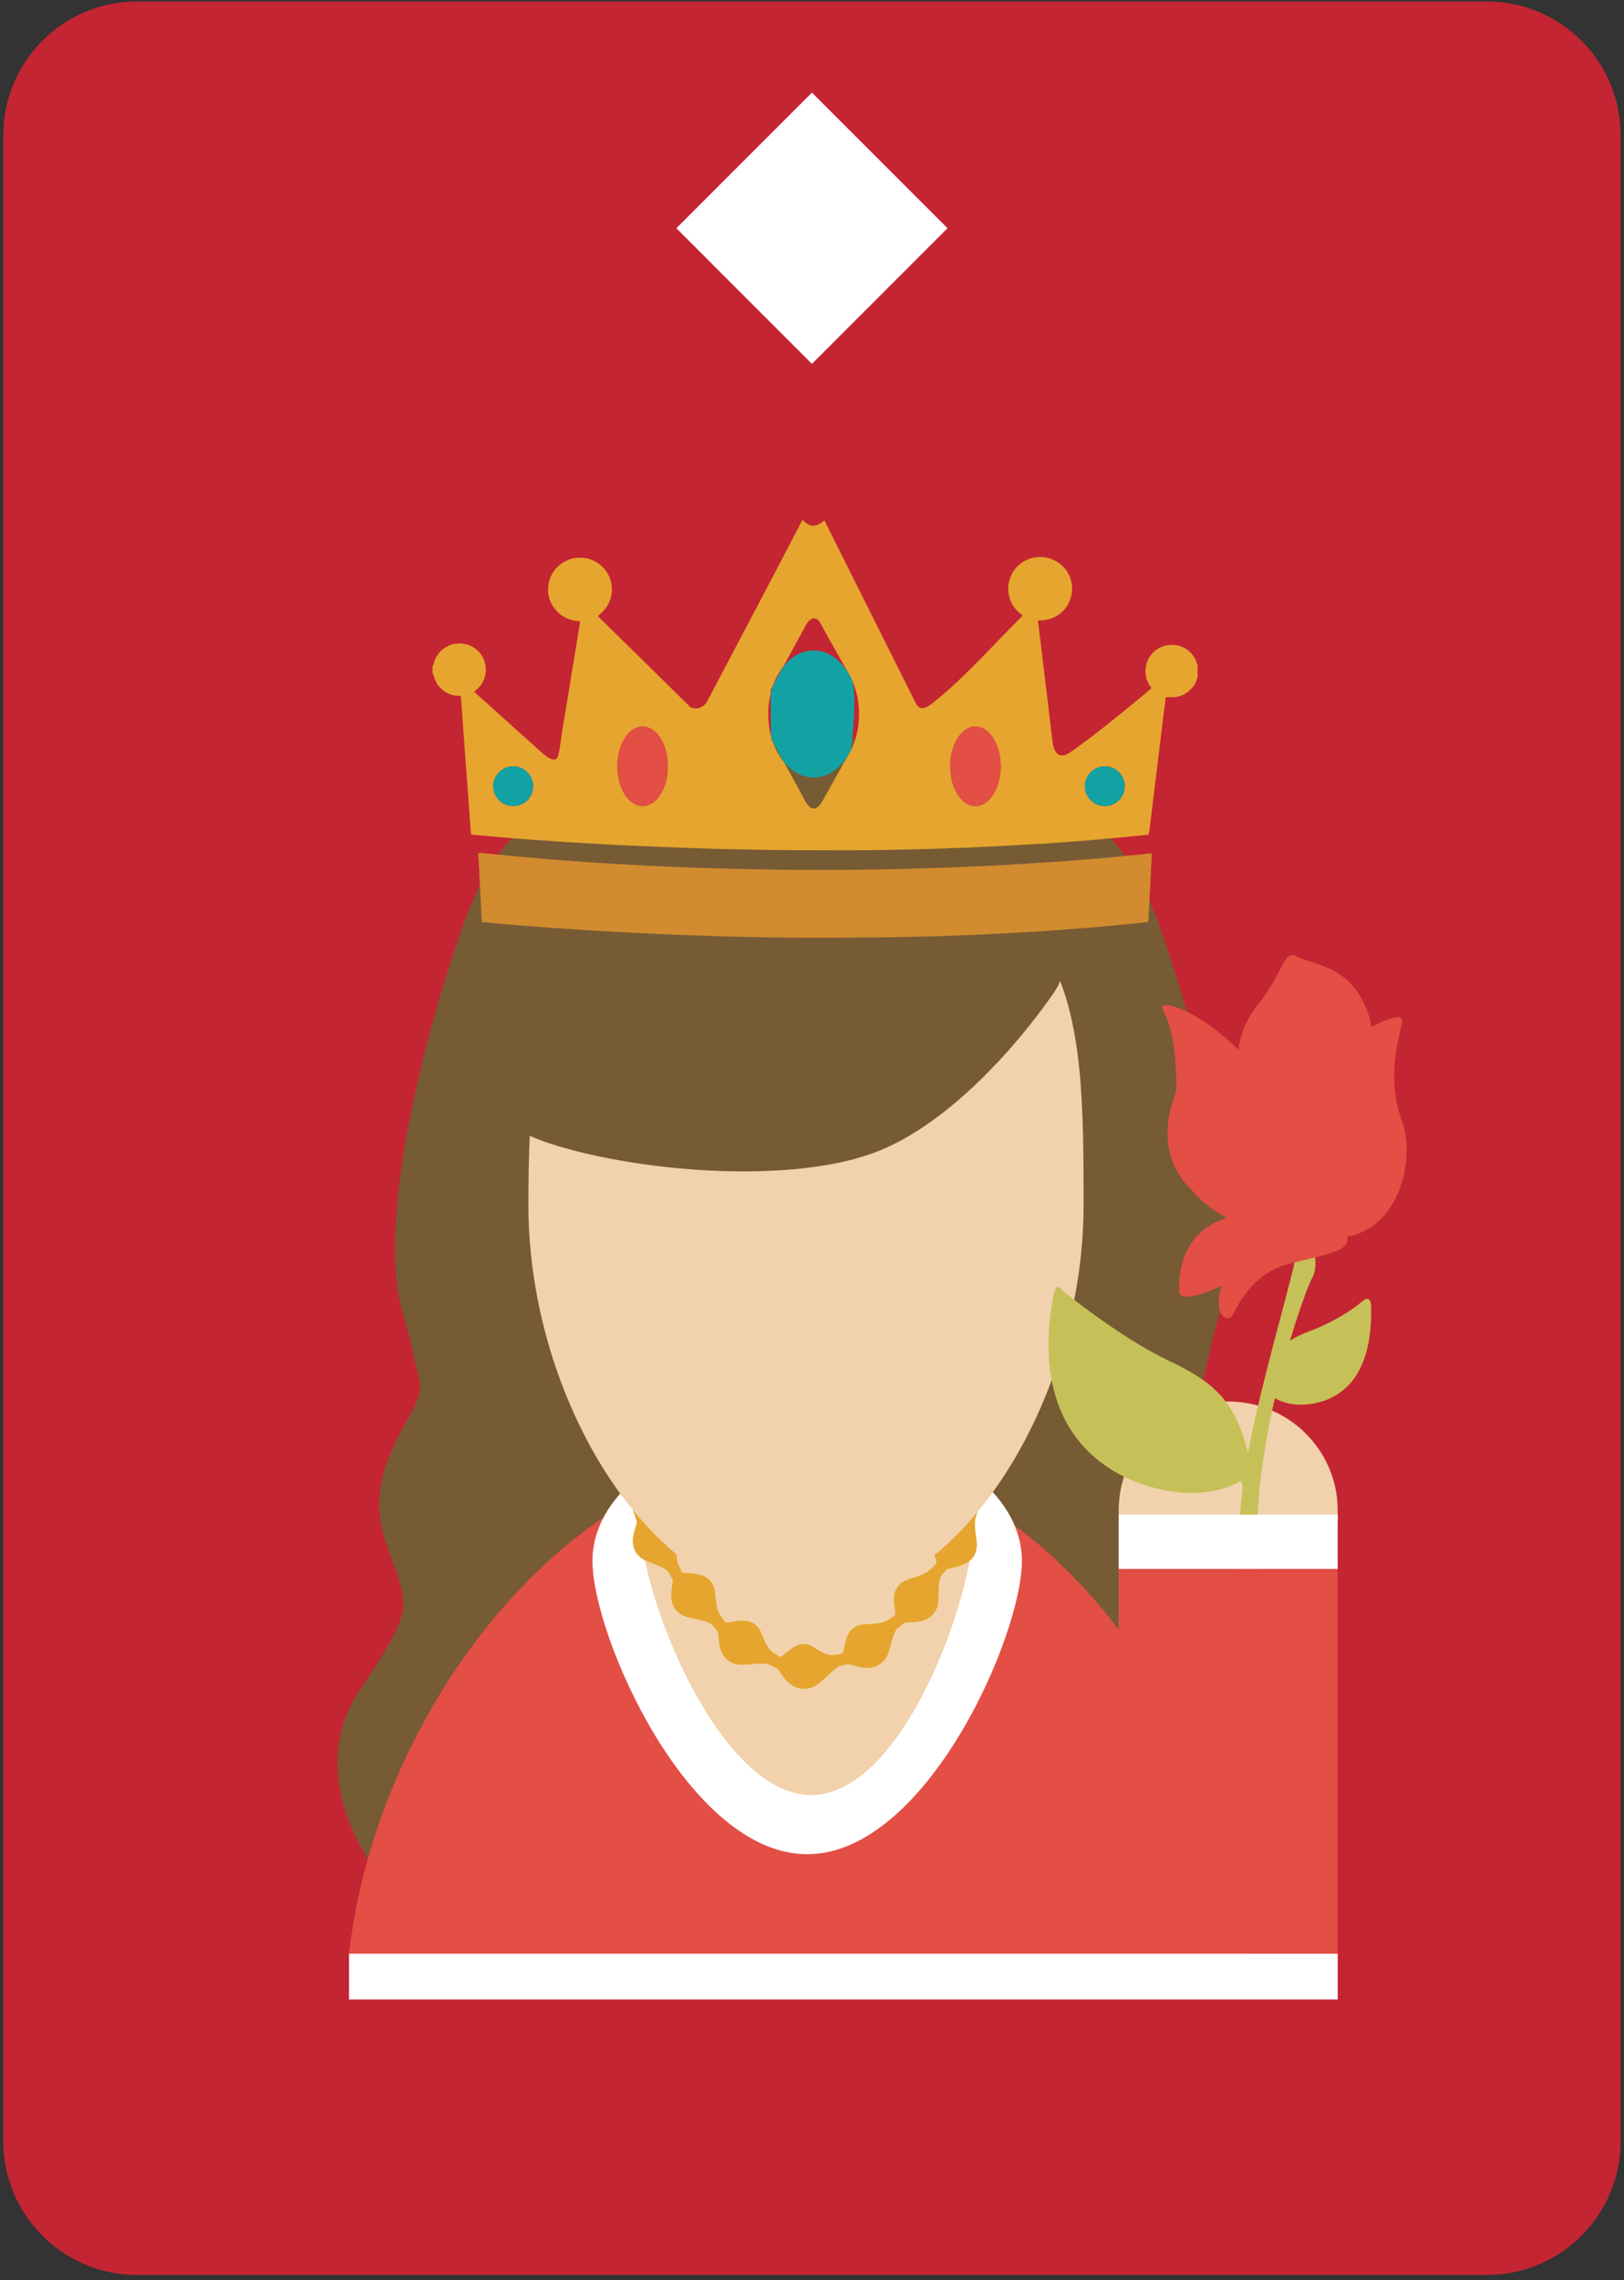 <?xml version="1.0" encoding="UTF-8" standalone="no"?><!DOCTYPE svg PUBLIC "-//W3C//DTD SVG 1.1//EN" "http://www.w3.org/Graphics/SVG/1.1/DTD/svg11.dtd"><svg width="100%" height="100%" viewBox="0 0 243 341" version="1.1" xmlns="http://www.w3.org/2000/svg" xmlns:xlink="http://www.w3.org/1999/xlink" xml:space="preserve" xmlns:serif="http://www.serif.com/" style="fill-rule:evenodd;clip-rule:evenodd;stroke-linejoin:round;stroke-miterlimit:2;"><rect x="0" y="0" width="243" height="341" fill="#333333" stroke="none"/><rect id="cq" x="0.492" y="0.222" width="242" height="340" style="fill:none;"/><path d="M242.492,20.222c0,-11.038 -8.962,-20 -20,-20l-202,0c-11.039,0 -20,8.962 -20,20l0,300c0,11.039 8.961,20 20,20l202,0c11.038,0 20,-8.961 20,-20l0,-300Z" style="fill:#c42532;"/><g id="Layer1"></g><g><path d="M53.145,253.801c0.922,-1.606 7.253,-10.115 7.229,-13.669c-0.031,-5.258 -4.014,-9.475 -3.611,-16.064c0.517,-8.537 6.993,-13.893 6.024,-17.572c-0.656,-2.488 -1.639,-7.31 -2.413,-9.762c-4.382,-13.901 3.615,-43.103 8.436,-57.018c3.55,-10.238 8.835,-19.606 19.737,-19.606l65.669,0c10.896,0 16.187,9.368 19.728,19.606c4.827,13.915 12.827,43.117 8.437,57.018c-0.771,2.452 -1.749,7.274 -2.405,9.762c-0.972,3.679 5.502,9.035 6.024,17.572c0.401,6.589 -3.586,10.806 -3.619,16.064c-0.019,3.554 6.309,12.063 7.234,13.669c8.034,13.967 -4.821,28.283 -4.821,28.283c0,10.828 -19.687,12.707 -30.584,12.707l-65.665,0c-10.9,0 -30.579,-1.879 -30.579,-12.707c0,0 -12.857,-14.316 -4.821,-28.283" style="fill:#775b35;fill-rule:nonzero;"/><path d="M120.444,217.04c-34.675,0 -64.112,38.496 -68.216,75.141l134.477,0c-3.854,-36.645 -31.583,-75.141 -66.261,-75.141" style="fill:#e34e45;fill-rule:nonzero;"/><path d="M152.906,233.436c0,11.281 -14.383,43.864 -32.127,43.864c-17.744,0 -32.127,-32.583 -32.127,-43.864c0,-11.283 14.383,-20.425 32.127,-20.425c17.744,0 32.127,9.142 32.127,20.425" style="fill:#fff;fill-rule:nonzero;"/><path d="M145.724,227.761c0,10.852 -10.57,40.7 -24.344,40.7c-13.779,0 -25.549,-29.848 -25.549,-40.7c0,-10.852 11.169,-19.651 24.948,-19.651c13.777,0 24.945,8.799 24.945,19.651" style="fill:#f1d2ac;fill-rule:nonzero;"/><path d="M200.161,225.876c0,-8.989 -7.339,-16.279 -16.388,-16.279c-9.052,0 -16.385,7.29 -16.385,16.279l0,1.577l32.773,0l0,-1.577" style="fill:#f1d2ac;fill-rule:nonzero;"/><path d="M145.985,226.978l1.633,-5.256l-3.283,4.427c-0.566,0.764 -1.719,1.315 -2.562,1.715c-0.447,0.216 -0.804,0.382 -1.037,0.562c-1.815,1.307 -1.197,3.254 -0.824,4.419c0.085,0.283 0.22,0.709 0.222,0.872l-0.057,0.129l-0.821,0.837c-0.676,0.684 -1.895,1.058 -2.787,1.331c-0.467,0.139 -0.834,0.253 -1.09,0.393c-1.782,0.921 -1.65,2.661 -1.598,3.321c0.022,0.273 0.061,0.543 0.094,0.808c0.041,0.319 0.107,0.793 0.074,0.962l-0.061,0.096l-0.969,0.654c-0.455,0.303 -1.142,0.502 -2.026,0.59c-0.359,0.03 -0.697,0.041 -0.991,0.049c-0.423,0.013 -0.76,0.024 -1.01,0.076c-1.87,0.357 -2.238,1.958 -2.394,2.626l-0.157,0.715c-0.06,0.303 -0.151,0.75 -0.233,0.919l-0.096,0.06l-1.153,0.224c-0.256,0.052 -0.514,0.024 -0.926,-0.068c-0.282,-0.055 -0.59,-0.169 -0.971,-0.366c-0.344,-0.161 -0.643,-0.365 -0.912,-0.548l-0.642,-0.387c-0.75,-0.333 -1.491,-0.325 -1.9,-0.145c-0.45,0.137 -0.884,0.39 -1.392,0.802l-0.357,0.286c-0.299,0.243 -0.804,0.652 -0.914,0.696l-0.168,-0.019l-0.961,-0.592c-0.433,-0.267 -0.862,-0.821 -1.238,-1.596c-0.165,-0.351 -0.294,-0.681 -0.406,-0.965c-0.137,-0.344 -0.244,-0.619 -0.387,-0.854c-0.398,-0.641 -0.945,-1.066 -1.639,-1.271c-0.489,-0.128 -1.063,-0.136 -1.708,-0.062l-0.725,0.114c-0.357,0.06 -0.694,0.117 -0.919,0.117l-0.08,0.003l-0.143,-0.09l-0.656,-0.922c-0.557,-0.785 -0.692,-2.111 -0.777,-2.983c-0.047,-0.456 -0.085,-0.821 -0.165,-1.086c-0.593,-2.114 -2.63,-2.228 -3.849,-2.296c-0.321,-0.019 -0.801,-0.047 -0.884,-0.071l-0.123,-0.118l-0.492,-1.069c-0.398,-0.867 -0.327,-2.135 -0.272,-3.06c0.025,-0.493 0.05,-0.883 0.006,-1.175c-0.275,-2.204 -2.282,-2.61 -3.487,-2.856c-0.307,-0.06 -0.774,-0.152 -0.848,-0.188l-3.413,-4.32l1.777,5.136c0.011,0.141 -0.121,0.575 -0.209,0.859c-0.352,1.159 -1.008,3.319 1.005,4.688c0.315,0.215 0.785,0.398 1.375,0.625c0.851,0.33 2.018,0.78 2.537,1.32l0.033,0.032l0.618,1.176c0.03,0.133 -0.039,0.575 -0.08,0.87c-0.181,1.203 -0.516,3.442 1.699,4.511c0.366,0.177 0.895,0.292 1.56,0.433c0.881,0.186 2.086,0.442 2.679,0.865l0.075,0.049l0.82,1.023c0.053,0.114 0.08,0.513 0.105,0.804c0.027,0.355 0.06,0.753 0.137,1.165c0.373,2.108 1.702,2.771 2.723,2.954c0.401,0.079 1.038,0.041 1.851,-0.019l0.549,-0.044c0.662,-0.06 1.469,-0.095 2.018,-0.03l1.54,0.685l0.409,0.57c0.214,0.335 0.481,0.747 0.821,1.123c0.763,0.87 1.732,1.356 2.737,1.356c0.478,0 0.961,-0.109 1.433,-0.319c0.604,-0.273 1.42,-0.985 1.983,-1.525l0.966,-0.886c0.308,-0.268 0.585,-0.467 0.837,-0.614l0.085,-0.052l1.285,-0.303c0.151,0 0.506,0.104 0.816,0.197c0.357,0.106 0.755,0.224 1.21,0.311c0.723,0.117 1.338,0.09 1.95,-0.09c0.736,-0.237 1.359,-0.748 1.809,-1.489c0.22,-0.388 0.373,-0.952 0.568,-1.667c0.236,-0.856 0.53,-1.906 0.931,-2.501l1.139,-0.922c0.121,-0.049 0.527,-0.065 0.827,-0.076c0.357,-0.014 0.741,-0.03 1.12,-0.082c2.089,-0.275 2.817,-1.5 3.064,-2.476c0.096,-0.382 0.101,-0.892 0.112,-1.536c0.011,-0.902 0.028,-2.138 0.344,-2.809l0.046,-0.093l0.851,-0.943c0.118,-0.074 0.563,-0.172 0.86,-0.235c1.188,-0.256 3.404,-0.731 3.637,-3.139c0.033,-0.379 -0.03,-0.87 -0.115,-1.489c-0.124,-0.903 -0.285,-2.136 -0.063,-2.853" style="fill:#e6a52e;fill-rule:nonzero;"/><path d="M162.136,180.272c0,29.093 -18.595,59.86 -41.536,59.86c-22.938,0 -41.535,-30.767 -41.535,-59.86c0,-29.095 3.231,-52.679 41.535,-52.679c41.536,0 41.536,23.584 41.536,52.679" style="fill:#f1d2ac;fill-rule:nonzero;"/><path d="M68.294,151.275c0,10.828 3.212,16.781 16.3,20.444c13.211,3.698 33.936,5.16 46.077,0.72c12.135,-4.44 23.094,-18.202 27.117,-24.129c3.365,-4.953 2.613,-16.975 2.613,-16.975c0,-10.827 -13.656,-20.801 -24.558,-20.801l-23.707,0c-22.057,0 -32.742,10.178 -39.422,20.351c-3.906,5.946 -4.42,20.39 -4.42,20.39" style="fill:#775b35;fill-rule:nonzero;"/><path d="M120.076,77.74l0.002,0.001c0.636,0.622 1.106,0.876 1.622,0.876c0.496,0 1.039,-0.26 1.659,-0.795c4.116,8.217 8.621,17.224 13.393,26.774c0.028,0.055 0.055,0.109 0.081,0.163c0.314,0.626 0.584,1.166 1.151,1.166c0.395,0 0.925,-0.267 1.62,-0.815c3.247,-2.562 6.445,-5.875 9.537,-9.079c1.307,-1.355 2.542,-2.634 3.768,-3.847l0.112,-0.145l-0.4,-0.319c-1.591,-1.272 -2.179,-3.414 -1.461,-5.329c0.711,-1.879 2.468,-3.093 4.476,-3.093c0.835,0 1.66,0.218 2.385,0.631c1.785,1.015 2.694,2.969 2.317,4.977c-0.48,2.54 -2.659,3.868 -4.563,3.868c-0.038,0 -0.075,0 -0.113,-0.001l-0.354,0.038c0.388,3.204 0.773,6.401 1.158,9.596c0.349,2.894 0.697,5.785 1.047,8.676c0.037,0.317 0.28,1.9 1.415,1.9c0.342,0 0.735,-0.149 1.168,-0.442c4.183,-2.836 12.021,-9.441 12.209,-9.625l-0.257,-0.379c-1.142,-1.711 -0.759,-4.033 0.872,-5.285c0.718,-0.546 1.523,-0.812 2.46,-0.812c0.08,0 0.163,0.002 0.245,0.006c1.635,0.082 3.108,1.294 3.502,2.88l0.072,0.102l0,1.852l-0.066,0.104c-0.115,0.608 -0.416,1.156 -0.917,1.674c-0.792,0.811 -1.753,1.222 -2.856,1.222c-0.159,0 -0.322,-0.009 -0.487,-0.025l-0.44,0.014l-0.062,0.445c-0.098,0.757 -0.19,1.522 -0.279,2.262l-0.019,0.159c-0.071,0.596 -0.145,1.194 -0.219,1.792c-0.056,0.451 -0.111,0.899 -0.165,1.345l-0.111,0.916c-0.085,0.71 -0.171,1.423 -0.26,2.136c-0.108,0.841 -0.213,1.697 -0.315,2.524l-0.069,0.563c-0.078,0.633 -0.153,1.267 -0.228,1.9l-0.003,0.026c-0.076,0.64 -0.153,1.28 -0.231,1.919c-0.078,0.63 -0.157,1.261 -0.235,1.892l-0.001,0.01c-0.088,0.704 -0.175,1.407 -0.263,2.11l-0.115,0.549l-0.406,0.055c-0.365,0.033 -0.753,0.069 -1.14,0.112c-0.409,0.037 -0.821,0.08 -1.22,0.121c-0.357,0.036 -0.708,0.072 -1.061,0.105c-0.439,0.044 -0.888,0.084 -1.322,0.122c-0.277,0.025 -0.552,0.049 -0.826,0.074l-0.572,0.054c-0.589,0.055 -1.194,0.112 -1.794,0.161l-2.573,0.198c-0.568,0.041 -1.137,0.085 -1.704,0.129c-0.774,0.059 -1.571,0.12 -2.354,0.175c-1.17,0.074 -2.308,0.14 -3.384,0.197c-1.446,0.087 -2.955,0.17 -4.484,0.245c-1.085,0.053 -2.194,0.103 -3.266,0.15l-0.068,0.003c-0.44,0.02 -0.881,0.04 -1.321,0.06c-0.289,0.012 -0.583,0.02 -0.867,0.027c-0.287,0.008 -0.58,0.016 -0.866,0.028c-0.482,0.016 -0.964,0.035 -1.445,0.053c-0.725,0.027 -1.467,0.056 -2.198,0.077c-0.855,0.027 -1.725,0.044 -2.567,0.061l-0.024,0.001c-0.449,0.009 -0.897,0.018 -1.346,0.028c-0.391,0.008 -0.782,0.016 -1.172,0.025l-0.054,0.001c-0.945,0.02 -1.922,0.04 -2.888,0.056c-1.28,0.018 -2.584,0.023 -3.845,0.029l-0.39,0.001c-2.12,0 -4.282,-0.005 -6.611,-0.017c-0.981,-0.004 -1.961,-0.012 -2.94,-0.02l-0.045,-0.001c-0.63,-0.005 -1.259,-0.01 -1.888,-0.014c-0.809,-0.009 -1.424,-0.021 -1.993,-0.038c-0.755,-0.013 -1.509,-0.029 -2.262,-0.045c-0.505,-0.011 -1.009,-0.022 -1.513,-0.032l-0.471,-0.008c-0.456,-0.007 -0.928,-0.014 -1.392,-0.027c-0.764,-0.021 -1.543,-0.049 -2.297,-0.076c-0.523,-0.019 -1.038,-0.038 -1.554,-0.054c-1.128,-0.044 -2.259,-0.086 -3.389,-0.127l-1.225,-0.045c-1.368,-0.055 -2.707,-0.11 -4.061,-0.17c-0.877,-0.036 -1.767,-0.08 -2.627,-0.122l-0.292,-0.014c-0.608,-0.032 -1.215,-0.066 -1.821,-0.101l-0.015,0c-0.602,-0.034 -1.203,-0.068 -1.807,-0.1l-0.189,-0.011c-1.073,-0.061 -2.183,-0.125 -3.279,-0.194c-0.455,-0.027 -0.895,-0.057 -1.361,-0.088l-0.197,-0.013c-1.004,-0.071 -1.999,-0.141 -3.001,-0.213c-0.535,-0.042 -1.078,-0.08 -1.603,-0.116l-0.009,-0.001c-0.407,-0.028 -0.815,-0.057 -1.222,-0.087c-1.089,-0.088 -2.263,-0.185 -3.588,-0.297c-1.102,-0.093 -2.194,-0.191 -3.21,-0.282l-0.354,-0.064c-0.086,-0.904 -0.15,-1.823 -0.213,-2.712c-0.034,-0.483 -0.068,-0.963 -0.105,-1.443c-0.064,-0.791 -0.119,-1.593 -0.171,-2.368c-0.039,-0.573 -0.08,-1.165 -0.123,-1.747c-0.069,-0.938 -0.14,-1.877 -0.212,-2.816l-0.101,-1.339c-0.091,-1.342 -0.186,-2.73 -0.294,-4.111c-0.039,-0.503 -0.074,-1.004 -0.109,-1.504c-0.061,-0.862 -0.123,-1.753 -0.204,-2.617l-0.068,-0.048l-0.253,-0.018c-0.773,-0.006 -1.494,-0.239 -2.143,-0.691c-0.832,-0.575 -1.369,-1.368 -1.597,-2.356l-0.181,-0.412l0,-0.927l0.177,-0.365c0.391,-1.791 2.008,-3.091 3.845,-3.091c0.288,0 0.58,0.031 0.868,0.093c2.087,0.443 3.416,2.453 3.026,4.576c-0.176,0.934 -0.653,1.719 -1.417,2.333l-0.26,0.232c2.531,2.277 5.095,4.581 7.574,6.81l1.663,1.494c0.087,0.078 0.18,0.163 0.279,0.254c0.729,0.667 1.727,1.58 2.408,1.58c0.326,0 0.547,-0.216 0.658,-0.642c0.191,-0.737 0.294,-1.51 0.393,-2.257c0.05,-0.376 0.102,-0.766 0.164,-1.147c0.09,-0.56 0.183,-1.118 0.275,-1.676c0.092,-0.552 0.183,-1.098 0.271,-1.645l0.221,-1.348l0.008,-0.044c0.108,-0.656 0.216,-1.313 0.324,-1.969l0.131,-0.797c0.139,-0.843 0.283,-1.714 0.42,-2.57c0.184,-1.104 0.374,-2.244 0.552,-3.365c0.065,-0.41 0.133,-0.82 0.2,-1.23c0.097,-0.595 0.197,-1.202 0.291,-1.804l-0.006,-0.213l-0.274,-0.014c-1.251,-0.078 -2.311,-0.562 -3.151,-1.44c-1.182,-1.241 -1.587,-2.72 -1.206,-4.394c0.476,-2.108 2.419,-3.639 4.62,-3.639c0.317,0 0.64,0.031 0.961,0.091c1.222,0.229 2.328,0.962 3.035,2.013c0.711,1.057 0.96,2.337 0.702,3.603c-0.229,1.094 -0.798,2.016 -1.692,2.741l-0.303,0.3l0.233,0.242l0.006,0.006c0.768,0.749 1.562,1.522 2.344,2.297l0.999,0.978c1.006,0.985 2.013,1.971 3.018,2.957c0.936,0.925 1.874,1.846 2.81,2.767l1.102,1.083c0.482,0.475 0.963,0.951 1.444,1.426c0.602,0.595 1.204,1.19 1.805,1.782c0.165,0.162 0.489,0.263 0.845,0.263c0.737,0 1.389,-0.402 1.744,-1.075c3.037,-5.718 11.976,-22.709 14.257,-27.133l0.001,-0.002Zm1.684,43.179l0,-0.002c0.45,0 0.898,-0.391 1.331,-1.162c1.159,-2.067 3.009,-5.376 3.813,-6.819l0.348,-0.608l0.069,-0.133c0.267,-0.529 0.496,-1.107 0.683,-1.721c0.354,-1.173 0.533,-2.418 0.533,-3.701c0,-1.839 -0.376,-3.62 -1.089,-5.152l-0.096,-0.216l-0.055,-0.095c-0.129,-0.264 -0.272,-0.507 -0.406,-0.73c-0.609,-1.088 -1.21,-2.148 -1.74,-3.083c-1.011,-1.782 -1.81,-3.19 -2.231,-4.03c-0.331,-0.66 -0.701,-0.994 -1.1,-0.994c-0.694,0 -1.239,1.023 -1.244,1.034l-3.401,6.238l-0.02,0.017c-0.606,0.78 -1.095,1.678 -1.452,2.668l-0.391,0.713l0.006,0.54c-0.248,1.002 -0.374,2.042 -0.374,3.09c0,1.14 0.144,2.256 0.426,3.319l0.009,0.382l0.264,0.477c0.393,1.137 0.944,2.14 1.638,2.981l3.143,5.736c0.006,0.012 0.539,1.249 1.336,1.249l0,0.002Zm-25.605,-0.36c2.086,0 3.784,-2.67 3.784,-5.953c0,-3.284 -1.698,-5.956 -3.784,-5.956c-2.085,0 -3.781,2.672 -3.781,5.956c0,3.283 1.696,5.953 3.781,5.953Zm49.799,0c2.085,0 3.781,-2.67 3.781,-5.953c0,-3.284 -1.696,-5.956 -3.781,-5.956c-2.084,0 -3.779,2.672 -3.779,5.956c0,3.283 1.695,5.953 3.779,5.953Zm-69.16,0c1.649,0 2.99,-1.336 2.99,-2.978c0,-1.64 -1.341,-2.975 -2.99,-2.975c-1.651,0 -2.995,1.335 -2.995,2.975c0,1.642 1.344,2.978 2.995,2.978Zm88.527,0c1.648,0 2.989,-1.336 2.989,-2.978c0,-1.64 -1.341,-2.975 -2.989,-2.975c-1.651,0 -2.995,1.335 -2.995,2.975c0,1.642 1.344,2.978 2.995,2.978Z" style="fill:#e6a52e;fill-rule:nonzero;"/><path d="M172.078,127.637l0.269,0c-0.042,1.143 -0.116,2.277 -0.168,3.409c-0.049,1.135 -0.107,2.267 -0.176,3.404c-0.065,1.126 -0.101,2.261 -0.183,3.406l-0.228,0.058c-0.915,0.09 -1.826,0.18 -2.738,0.275c-0.722,0.071 -1.435,0.147 -2.147,0.213c-0.752,0.073 -1.496,0.139 -2.24,0.204c-0.848,0.071 -1.694,0.148 -2.534,0.216c-0.856,0.071 -1.721,0.136 -2.578,0.194c-1.04,0.079 -2.084,0.15 -3.127,0.229c-0.494,0.035 -0.985,0.065 -1.482,0.095c-1.167,0.066 -2.34,0.131 -3.504,0.196c-1.43,0.077 -2.852,0.15 -4.274,0.213c-1.115,0.055 -2.232,0.098 -3.35,0.139c-1.169,0.047 -2.339,0.096 -3.508,0.131c-0.585,0.017 -1.159,0.022 -1.744,0.036c-1.054,0.024 -2.116,0.054 -3.173,0.079c-0.583,0.016 -1.159,0.027 -1.733,0.032c-2.097,0.025 -4.184,0.044 -6.279,0.055c-1.721,0.019 -3.442,0.038 -5.172,0.03c-2.117,-0.005 -4.236,-0.03 -6.353,-0.06c-1.472,-0.016 -2.94,-0.046 -4.406,-0.082c-1.332,-0.03 -2.658,-0.068 -3.984,-0.109c-1.661,-0.052 -3.333,-0.106 -4.994,-0.166c-1.343,-0.055 -2.682,-0.107 -4.019,-0.167c-1.741,-0.084 -3.476,-0.166 -5.211,-0.256c-1.378,-0.071 -2.759,-0.15 -4.146,-0.226c-1.082,-0.066 -2.166,-0.15 -3.253,-0.221c-1.002,-0.066 -2.004,-0.126 -3.001,-0.197c-0.972,-0.065 -1.944,-0.144 -2.916,-0.221c-0.848,-0.065 -1.691,-0.131 -2.531,-0.196c-0.774,-0.06 -1.548,-0.125 -2.325,-0.196c-0.832,-0.071 -1.661,-0.156 -2.49,-0.232l-0.259,-0.038l-0.052,-0.483c-0.049,-0.881 -0.09,-1.765 -0.132,-2.654c-0.054,-1.072 -0.115,-2.152 -0.17,-3.229c-0.057,-1.091 -0.121,-2.187 -0.173,-3.278l-0.035,-0.633l0.263,-0.065c1.129,0.111 2.251,0.231 3.372,0.338c1.046,0.103 2.083,0.193 3.127,0.286c1.109,0.104 2.221,0.205 3.333,0.3c0.867,0.071 1.746,0.131 2.613,0.202c0.931,0.071 1.862,0.144 2.792,0.21c0.492,0.041 0.983,0.076 1.477,0.106c1.134,0.071 2.254,0.137 3.383,0.202c1.285,0.079 2.57,0.156 3.854,0.227c1.154,0.065 2.309,0.12 3.468,0.166c1.367,0.065 2.737,0.12 4.104,0.174c1.203,0.041 2.4,0.077 3.602,0.107c1.077,0.03 2.142,0.06 3.218,0.084c1.48,0.036 2.962,0.047 4.45,0.088c3.517,0.09 7.034,0.054 10.551,0.068c0.895,0 1.782,-0.008 2.669,-0.019c1.784,-0.025 3.566,-0.049 5.342,-0.085c1.398,-0.022 2.795,-0.065 4.195,-0.106c1.681,-0.047 3.361,-0.107 5.036,-0.167c1.304,-0.046 2.597,-0.106 3.901,-0.166c1.576,-0.074 3.154,-0.144 4.733,-0.232c1.609,-0.095 3.215,-0.204 4.818,-0.311c1.4,-0.09 2.792,-0.177 4.19,-0.281c1.235,-0.09 2.479,-0.201 3.714,-0.302c0.775,-0.066 1.549,-0.126 2.323,-0.199c1.027,-0.088 2.054,-0.191 3.078,-0.298c0.974,-0.095 1.938,-0.202 2.913,-0.297" style="fill:#d28b2f;fill-rule:nonzero;"/><path d="M165.321,114.606c1.653,0 2.99,1.328 2.99,2.975c0,1.645 -1.337,2.979 -2.99,2.979c-1.658,0 -2.995,-1.334 -2.995,-2.979c0,-1.647 1.337,-2.975 2.995,-2.975" style="fill:#13a2a4;fill-rule:nonzero;"/><path d="M145.955,108.649c2.089,0 3.78,2.665 3.78,5.957c0,3.284 -1.691,5.954 -3.78,5.954c-2.09,0 -3.781,-2.67 -3.781,-5.954c0,-3.292 1.691,-5.957 3.781,-5.957" style="fill:#e34e45;fill-rule:nonzero;"/><path d="M127.448,101.621c0.952,2.343 -0.091,10.296 -0.127,10.574l-0.068,0.133c-0.072,0.12 -0.19,0.328 -0.349,0.609c-1.235,2.042 -3.089,3.338 -5.164,3.338c-1.705,0 -3.273,-0.884 -4.459,-2.343l-1.639,-2.981c-0.101,-0.281 -0.189,-0.567 -0.272,-0.859l-0.052,-6.409c0.102,-0.429 0.228,-0.851 0.385,-1.252l1.452,-2.67l0.019,-0.017c1.205,-1.538 2.814,-2.468 4.566,-2.468c2.059,0 3.904,1.279 5.15,3.303l0.407,0.731l0.151,0.311" style="fill:#13a2a4;fill-rule:nonzero;"/><path d="M96.155,108.649c2.089,0 3.783,2.665 3.783,5.957c0,3.284 -1.694,5.954 -3.783,5.954c-2.086,0 -3.78,-2.67 -3.78,-5.954c0,-3.292 1.694,-5.957 3.78,-5.957" style="fill:#e34e45;fill-rule:nonzero;"/><path d="M76.794,114.606c1.653,0 2.99,1.328 2.99,2.975c0,1.645 -1.337,2.979 -2.99,2.979c-1.658,0 -2.995,-1.334 -2.995,-2.979c0,-1.647 1.337,-2.975 2.995,-2.975" style="fill:#13a2a4;fill-rule:nonzero;"/><path d="M194.623,210.074c0.283,0 0.585,-0.014 0.898,-0.038c3.742,-0.333 9.966,-2.681 9.636,-14.72c0,0 0.02,-1.884 -1.359,-0.668c-1.378,1.219 -4.326,3.104 -7.761,4.399c-1.202,0.453 -2.183,0.903 -3.014,1.465c1.501,-5.054 2.866,-8.594 3.267,-9.287c1.221,-2.127 0,-5.138 0,-5.138l-2.166,0.529c-0.195,2.266 -3.097,12.107 -5.423,21.688c-0.104,0.374 -0.164,0.619 -0.189,0.796c-0.681,2.831 -1.299,5.621 -1.774,8.163c-1.982,-7.8 -5.049,-10.546 -11.926,-13.8c-7.152,-3.379 -15.682,-10.334 -15.767,-10.402c0,0 -0.98,-1.634 -1.389,0.526c-3.998,21.243 8.788,27.702 16.357,29.229c0.626,0.126 1.23,0.224 1.812,0.295c5.057,0.616 8.327,-0.726 9.911,-1.661c0.08,0.341 0.157,0.638 0.22,0.905c-0.969,8.908 -1.118,14.073 -0.003,18.827l3.468,0c-0.124,-0.57 -0.237,-1.126 -0.368,-1.71c-2.07,-9.036 -0.505,-20.736 1.707,-30.366c0.868,0.502 2.134,0.968 3.863,0.968" style="fill:#c5c158;fill-rule:nonzero;"/><path d="M196.037,184.617c0,0 -13.035,-15.107 6.732,-27.95l0.494,-0.322l-2.331,-0.349c0,0 9.453,-5.91 8.871,-3.12c-0.585,2.79 -2.356,8.501 0,14.878c2.35,6.379 -1.217,20.125 -13.766,16.863" style="fill:#e34e45;fill-rule:nonzero;"/><path d="M174.068,151.177c-2.24,-3.944 21.365,5.378 23.737,33.933c0,0 -13.252,0.712 -19.671,-7.366c0,0 -6.018,-4.893 -2.141,-14.452c0,0 0.321,-8.171 -1.925,-12.115" style="fill:#e34e45;fill-rule:nonzero;"/><path d="M193.113,172.611c0,0 -14.337,-11.657 -4.28,-23.136c3.478,-4.803 3.36,-7.604 5.348,-6.377c1.991,1.225 8.783,1.108 10.913,9.778c0.459,2.523 2.567,18.006 -11.981,19.735" style="fill:#e34e45;fill-rule:nonzero;"/><path d="M186.79,181.628c0,0 -10.583,-0.216 -10.366,11.474c-0.017,0.518 0.505,0.954 1.526,0.807c1.065,-0.15 2.699,-0.57 4.887,-1.658c0,0 -0.815,1.753 -0.288,3.913c0.186,0.759 1.397,1.541 1.965,0.374c1.17,-2.422 3.699,-6.327 8.168,-7.476c6.636,-1.701 10.298,-2.059 8.467,-4.961c-1.831,-2.902 -6.347,-2.471 -14.359,-2.473" style="fill:#e34e45;fill-rule:nonzero;"/><rect x="167.388" y="226.523" width="32.772" height="8.114" style="fill:#fff;"/><rect x="167.388" y="234.636" width="32.772" height="57.544" style="fill:#e34e45;"/><rect x="52.228" y="292.181" width="147.933" height="6.847" style="fill:#fff;"/></g><path d="M141.776,34.134l-20.284,-20.284l-20.285,20.284l20.285,20.284l20.284,-20.284Z" style="fill:#fff;"/>
</svg>

